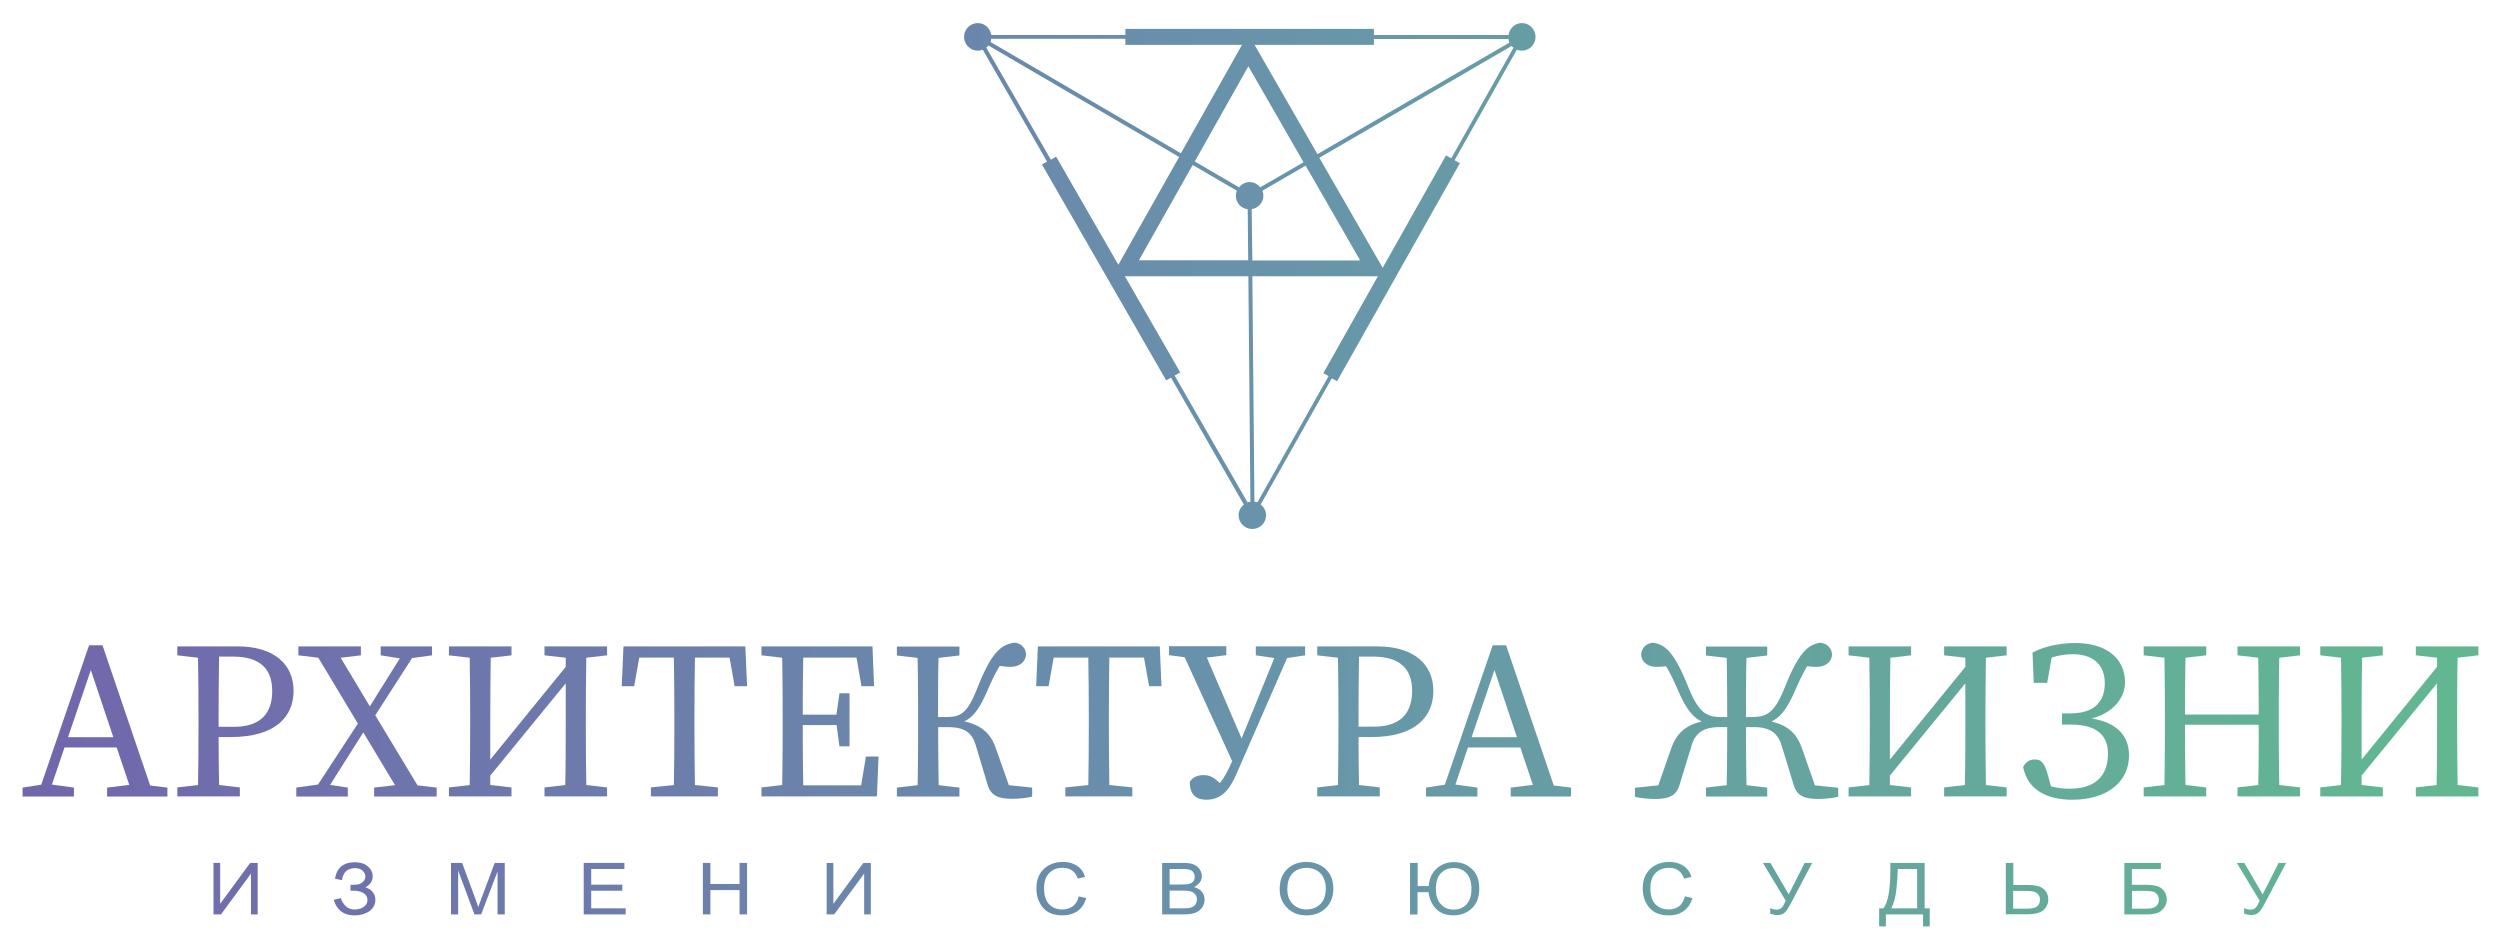 <svg width="509" height="193" fill="none" xmlns="http://www.w3.org/2000/svg"><g filter="url(#a)"><path d="M16.866 127.375h-2.729l-9.743 28.392-3.8.586v1.823H11.052v-1.823l-4.482-.619 2.566-7.554h10.62l2.566 7.619-4.515.554v1.823h12.277v-1.823l-3.508-.424-9.71-28.554ZM9.85 146.097l4.645-13.675 4.579 13.675H9.85Z" fill="url(#b)"/><path d="M44.342 127.603H32.098v1.823l4.222.489c.065 3.939.097 7.911.097 11.819v2.279c0 4.005-.032 7.944-.097 11.819l-4.222.488v1.823H44.829v-1.823l-4.222-.488c-.065-3.289-.097-6.48-.097-9.768h2.468c9.288 0 12.796-4.298 12.796-9.41 0-5.307-3.865-9.051-11.432-9.051Zm-.682 16.377h-3.15v-2.246c0-4.07.032-8.108.097-12.047h2.858c5.521 0 7.957 2.539 7.957 6.967.033 4.363-2.176 7.326-7.762 7.326Z" fill="url(#c)"/><path d="m72.403 141.636 7.502-11.656 4.06-.554v-1.823H73.507v1.823l3.898.619-6.106 9.768-5.944-9.898 4.125-.489v-1.823H56.749v1.823l4.06.489 8.054 13.414-8.12 12.405-4.417.619v1.823h10.491v-1.823l-3.605-.554 6.755-10.679 6.463 10.744-4.254.489v1.823h12.731v-1.823l-3.897-.456-8.607-14.261Z" fill="url(#d)"/><path d="M111.182 127.603h-4.32v1.823l4.32.489v1.855L95.82 150.655v-8.921c0-4.005.032-7.945.097-11.819l4.222-.489v-1.823H87.408v1.823l4.222.489c.065 3.939.098 7.911.098 11.819v2.279c0 4.005-.033 7.944-.098 11.819l-4.222.488v1.823H100.139v-1.823l-4.32-.488v-1.921l15.363-18.787v7.977c0 4.754 0 8.824-.098 12.731l-4.222.488v1.823H119.594v-1.823l-4.222-.488c-.065-3.94-.098-7.912-.098-11.819v-2.279c0-4.005.033-7.945.098-11.819l4.222-.489v-1.823h-8.412Z" fill="url(#e)"/><path d="M137.521 127.603h-14.582l-.357 8.107h2.533l1.039-5.828h7.048c.065 3.94.097 7.912.097 11.852v2.279c0 4.005-.032 7.944-.097 11.819l-4.677.488v1.823h13.641v-1.823l-4.677-.488c-.065-3.94-.097-7.88-.097-11.819v-2.279c0-4.005.032-7.977.097-11.852h7.048l1.039 5.828h2.533l-.357-8.107h-10.231Z" fill="url(#f)"/><path d="M171.331 155.897h-11.789a731.23 731.23 0 0 1-.098-12.275h6.886l.584 4.33h2.046v-10.809h-2.046l-.617 4.363h-6.853c0-3.94.033-7.815.098-11.624h10.847l1.007 5.828h2.566l-.325-8.107h-22.605v1.823l4.223.489c.065 3.939.097 7.911.097 11.819v2.279c0 4.005-.032 7.944-.097 11.819l-4.223.488v1.823h23.515l.324-8.107h-2.565l-.975 5.861Z" fill="url(#g)"/><path d="M198.775 148.408c-1.039-3.093-3.053-4.819-6.463-5.535 1.819-.846 3.053-2.474 4.645-6.088 1.006-2.312 1.753-3.842 2.598-5.21.682.098 1.429.195 2.176.195 2.176 0 3.15-1.367 3.15-2.507 0-1.139-.812-2.279-2.306-2.409-2.728.358-4.677 1.921-7.502 9.019-2.144 5.437-3.378 6.121-6.691 6.121h-1.396c0-4.33 0-8.27.097-12.047l4.255-.488v-1.824H178.606v1.824l4.223.488c.065 3.94.097 7.912.097 11.819v2.279c0 4.005-.032 7.945-.097 11.819l-4.223.489v1.823H191.338v-1.823l-4.222-.489a687.542 687.542 0 0 1-.098-11.819h1.949c3.15 0 4.872.945 5.651 3.549l2.468 8.205c.65 2.149 2.079 2.833 5.002 2.833 1.364 0 3.215-.195 4.06-.456v-1.823l-4.742-.489-2.631-7.456Z" fill="url(#h)"/><path d="M221.9 127.603h-14.583l-.357 8.107h2.533l1.039-5.828h7.048c.065 3.94.097 7.912.097 11.852v2.279c0 4.005-.032 7.944-.097 11.819l-4.677.488v1.823h13.641v-1.823l-4.677-.488c-.065-3.94-.097-7.88-.097-11.819v-2.279c0-4.005.032-7.977.097-11.852h7.048l1.039 5.828h2.533l-.357-8.107H221.9Z" fill="url(#i)"/><path d="M256.424 127.603h-4.742v1.823l3.767.554-6.658 16.377-7.08-16.475 3.963-.488v-1.824h-11.66v1.824l3.183.423 9.678 21.163c-.844 1.889-1.624 3.387-2.501 4.461-1.266-1.205-2.143-1.628-3.312-1.628-1.364 0-2.241.456-2.826 1.368 0 2.832 1.494 3.646 3.378 3.646 3.183 0 4.839-2.246 6.138-5.274l10.296-23.573 3.67-.554v-1.823h-5.294Z" fill="url(#j)"/><path d="M287.83 136.687c0-5.34-3.865-9.084-11.432-9.084h-12.212v1.823l4.222.489c.065 3.939.098 7.911.098 11.819v2.279c0 4.005-.033 7.944-.098 11.819l-4.222.488v1.823H276.917v-1.823l-4.222-.488c-.065-3.289-.097-6.48-.097-9.768h2.468c9.256.033 12.764-4.265 12.764-9.377Zm-15.232 7.293v-2.246c0-4.07.032-8.108.097-12.047h2.858c5.522 0 7.957 2.539 7.957 6.967 0 4.331-2.176 7.294-7.794 7.294h-3.118v.032Z" fill="url(#k)"/><path d="M302.64 127.375h-2.728l-9.743 28.392-3.833.586v1.823H296.794v-1.823l-4.482-.619 2.566-7.554h10.653l2.565 7.619-4.514.554v1.823h12.277v-1.823l-3.508-.424-9.711-28.554Zm-7.015 18.722 4.644-13.675 4.58 13.675h-9.224Z" fill="url(#l)"/><path d="M362.919 148.473c-.974-2.8-2.598-4.753-6.268-5.567 1.851-.879 3.183-2.572 4.742-6.121 1.007-2.28 1.721-3.81 2.566-5.145.617.098 1.266.13 1.883.13 2.176 0 3.151-1.367 3.151-2.507 0-1.139-.91-2.279-2.404-2.409-2.5.423-4.319 1.921-7.177 9.019-2.079 5.242-3.638 6.121-6.821 6.121h-1.104c0-4.395 0-8.303.097-12.047l4.223-.488v-1.824H343.335v1.824l4.222.488c.065 3.81.098 7.717.098 12.047h-1.105c-3.085 0-4.676-.814-6.82-6.121-2.858-7.131-4.677-8.628-7.178-9.019-1.494.13-2.403 1.27-2.403 2.409 0 1.14.942 2.507 3.15 2.507.617 0 1.267-.065 1.884-.13.844 1.335 1.559 2.865 2.566 5.145 1.559 3.549 2.89 5.242 4.742 6.121-3.67.814-5.294 2.767-6.269 5.567l-2.598 7.424-4.742.488v1.824c.812.26 2.696.455 4.06.455 2.923 0 4.352-.683 5.002-2.832l2.501-8.173c.811-2.604 2.63-3.614 5.586-3.614h1.624c0 4.168-.033 8.042-.098 11.819l-4.222.489v1.823H355.807v-1.823l-4.223-.489a703.875 703.875 0 0 1-.097-11.819h1.624c2.955 0 4.774 1.01 5.586 3.614l2.501 8.173c.65 2.149 2.079 2.832 5.002 2.832 1.364 0 3.215-.195 4.059-.455v-1.824l-4.741-.488-2.599-7.424Z" fill="url(#m)"/><path d="M396.145 127.603h-4.32v1.823l4.32.489v1.855l-15.363 18.885v-8.921c0-4.005.033-7.945.098-11.819l4.222-.489v-1.823H372.371v1.823l4.222.489c.065 3.939.097 7.911.097 11.819v2.279c0 4.005-.032 7.944-.097 11.819l-4.222.488v1.823H385.102v-1.823l-4.32-.488v-1.921l15.363-18.787v7.977c0 4.754 0 8.824-.098 12.731l-4.222.488v1.823H404.556v-1.823l-4.222-.488c-.065-3.94-.097-7.912-.097-11.819v-2.279c0-4.005.032-7.945.097-11.819l4.222-.489v-1.823H396.145Z" fill="url(#n)"/><path d="M421.9 142.287c4.222-1.107 6.755-4.135 6.755-7.326 0-5.144-4.06-8.042-10.133-8.042-3.41 0-6.691.814-8.704 1.954l.26 6.153h2.728l.909-5.144c1.364-.456 2.761-.684 4.352-.684 3.833 0 6.463 1.921 6.463 5.894 0 3.744-2.078 6.153-7.015 6.153h-1.689v2.279h1.787c5.716 0 7.567 2.54 7.567 5.926 0 4.656-2.728 7.131-7.795 7.131-1.039 0-2.338-.065-3.8-.489l-.584-2.084c-.65-2.311-1.137-3.386-2.729-3.386-1.006 0-1.786.489-2.37 1.498.877 4.754 4.969 6.707 10.003 6.707 7.145 0 11.562-3.679 11.562-8.986.033-3.842-2.273-6.707-7.567-7.554Z" fill="url(#o)"/><path d="M455.742 127.603h-4.19v1.823l4.222.489c.065 3.842.098 7.716.098 11.558h-15.005c0-3.907.032-7.749.097-11.558l4.222-.489v-1.823H432.455v1.823l4.222.489c.065 3.939.098 7.911.098 11.819v2.279c0 4.005-.033 7.944-.098 11.819l-4.222.488v1.823H445.186v-1.823l-4.222-.488a714.976 714.976 0 0 1-.097-12.275h15.005c0 4.558 0 8.498-.098 12.275l-4.222.488v1.823H464.284v-1.823l-4.223-.488c-.065-3.94-.097-7.912-.097-11.819v-2.279c0-4.005.032-7.945.097-11.819l4.223-.489v-1.823H455.742Z" fill="url(#p)"/><path d="m496.372 129.915 4.222-.489v-1.823H487.863v1.823l4.319.489v1.855l-15.362 18.885v-8.921c0-4.005.033-7.945.097-11.819l4.223-.489v-1.823H468.408v1.823l4.222.489c.065 3.939.098 7.911.098 11.819v2.279c0 4.005-.033 7.944-.098 11.819l-4.222.488v1.823H481.14v-1.823l-4.32-.488v-1.921l15.362-18.787v7.977c0 4.754 0 8.824-.097 12.731l-4.222.488v1.823H500.594v-1.823l-4.222-.488c-.065-3.94-.098-7.912-.098-11.819v-2.279c0-3.973 0-7.912.098-11.819Z" fill="url(#q)"/><path d="M305.866.71c-1.397 0-2.501 1.042-2.728 2.41h-27.412V1.882h-50.601V3.12h-27.314c-.195-1.368-1.331-2.41-2.728-2.41a2.796 2.796 0 0 0-2.793 2.8c0 1.53 1.267 2.8 2.793 2.8.357 0 .715-.065 1.007-.195l13.089 22.792-1.04.585 25.301 43.956.974-.554 14.843 25.852c-.65.521-1.072 1.27-1.072 2.149 0 1.563 1.266 2.8 2.793 2.8a2.796 2.796 0 0 0 2.793-2.8c0-.912-.455-1.66-1.104-2.181l14.485-25.69 1.072.586 25.008-44.378-1.072-.619 12.667-22.498c.324.13.649.195 1.006.195a2.796 2.796 0 0 0 2.793-2.8c0-1.53-1.234-2.8-2.76-2.8Zm-2.728 3.224c.032.26.065.52.162.748l-39.071 22.694-12.796-22.238h24.293V3.934h27.412Zm-53.102 34.675.097 10.386h-22.247l10.945-19.405 8.997 5.242c-.13.326-.195.684-.195 1.042 0 1.4 1.039 2.54 2.403 2.735Zm.812-.032c1.332-.228 2.371-1.335 2.371-2.703 0-.358-.065-.716-.195-1.042l8.802-5.111 11.107 19.307h-21.955l-.13-10.451Zm1.721-4.428c-.519-.652-1.266-1.075-2.143-1.075-.877 0-1.624.423-2.144 1.075l-9.029-5.275L250.166 9.5l11.237 19.536-8.834 5.111Zm-3.702-29.01-12.439 22.074-38.747-22.66c.065-.196.098-.424.13-.652h27.314v1.237h23.742Zm-52.063.553c.163-.13.293-.26.455-.424l38.811 22.694-12.374 21.945-12.666-22.01-1.072.619-13.154-22.824Zm38.357 66.779 1.137-.651-11.27-19.568h25.138l.422 45.908c-.195.033-.422.033-.584.13l-14.843-25.82Zm16.856 25.787c-.195-.065-.422-.098-.617-.13l-.422-45.877h25.56l-11.107 19.731 1.071.587-14.485 25.689Zm39.461-70.035-1.072-.586-12.893 22.889-12.894-22.4 39.136-22.76c.13.13.26.228.39.358l-12.667 22.499Z" fill="url(#r)"/><path d="M39.463 171.688h1.364v8.335l6.106-8.335h1.527v10.484h-1.364v-8.302l-6.106 8.302h-1.527v-10.484Z" fill="url(#s)"/><path d="m63.952 179.209 1.461-.358c.098.489.39 1.01.877 1.53.487.521 1.104.782 1.916.782.78 0 1.397-.195 1.884-.554.487-.358.715-.814.715-1.367 0-.586-.26-1.042-.748-1.368-.487-.325-1.169-.521-1.98-.521h-.715v-1.204c.682 0 1.234-.033 1.591-.098.358-.065.682-.26.975-.553.292-.293.454-.652.454-1.042 0-.424-.195-.814-.552-1.172-.357-.359-.91-.521-1.591-.521-.552 0-1.04.13-1.43.358-.389.228-.681.586-.876 1.009-.195.423-.26.782-.26 1.075l-1.462-.293c.358-2.214 1.69-3.354 4.028-3.354 1.136 0 2.013.293 2.663.846.65.587.974 1.238.974 1.987 0 .976-.487 1.725-1.494 2.279a2.883 2.883 0 0 1 1.462.911c.39.456.584 1.01.584 1.628 0 .912-.39 1.661-1.169 2.28-.844.553-1.851.879-3.085.879-2.176 0-3.573-1.042-4.222-3.159Z" fill="url(#t)"/><path d="M87.823 182.172v-10.484h2.274l2.728 7.424.552 1.563c.13-.391.325-.945.617-1.694l2.728-7.293h2.046v10.484h-1.461v-8.758l-3.346 8.758h-1.364l-3.313-8.921v8.921h-1.461Z" fill="url(#u)"/><path d="M114.845 182.172v-10.484h8.282v1.237h-6.756v3.191h6.333v1.237h-6.333v3.582h7.015v1.237h-8.541Z" fill="url(#v)"/><path d="M139.106 182.172v-10.484h1.526v4.298h5.944v-4.298h1.526v10.484h-1.526v-4.949h-5.944v4.949h-1.526Z" fill="url(#w)"/><path d="M164.309 171.688h1.364v8.335l6.106-8.335h1.526v10.484h-1.364v-8.302l-6.106 8.302h-1.526v-10.484Z" fill="url(#x)"/><path d="m215.624 178.493 1.527.358c-.325 1.172-.942 2.051-1.754 2.637-.877.587-1.884.88-3.086.88-1.071 0-1.948-.196-2.728-.586-.747-.391-1.364-1.01-1.851-1.889-.487-.879-.714-1.888-.714-3.028 0-1.139.227-2.116.714-2.93a4.781 4.781 0 0 1 1.949-1.824c.812-.423 1.721-.618 2.728-.618 1.104 0 2.046.26 2.858.781.812.521 1.364 1.27 1.656 2.279l-1.494.326c-.519-1.465-1.526-2.182-3.053-2.182-.779 0-1.429.131-1.981.456-.552.326-1.007.749-1.331 1.368-.325.618-.487 1.4-.487 2.344 0 1.433.324 2.507 1.006 3.223.682.717 1.559 1.075 2.696 1.075.812 0 1.526-.228 2.144-.651.584-.456 1.006-1.107 1.201-2.019Z" fill="url(#y)"/><path d="M232.61 182.172v-10.484h4.287c.877 0 1.559.098 2.079.293.52.196.942.521 1.234.944.293.424.487.912.487 1.433 0 .488-.13.912-.422 1.302-.292.391-.682.684-1.169.945.65.195 1.202.488 1.559.911.39.424.585.977.585 1.628 0 .651-.163 1.205-.52 1.661-.357.488-.812.814-1.397 1.042-.584.228-1.364.325-2.371.325h-4.352Zm1.527-6.088h2.468c.65 0 1.104-.033 1.397-.098.389-.098.682-.26.909-.488.227-.228.325-.554.325-.977 0-.391-.098-.684-.292-.944-.195-.261-.455-.424-.78-.521-.325-.098-.909-.131-1.721-.131h-2.306v3.159Zm0 4.851h2.858c.617 0 1.104-.033 1.396-.13.423-.13.747-.326.975-.619.227-.293.325-.651.325-1.074 0-.391-.098-.717-.325-1.01-.228-.26-.52-.488-.877-.586-.357-.13-.942-.195-1.721-.195h-2.631v3.614Z" fill="url(#z)"/><path d="M256.547 177.06c0-1.79.519-3.158 1.559-4.135 1.039-.976 2.338-1.432 3.897-1.432 1.007 0 1.916.228 2.761.651a4.739 4.739 0 0 1 1.981 1.856c.487.814.714 1.791.714 2.93 0 1.563-.454 2.833-1.396 3.81-1.04 1.074-2.404 1.628-4.06 1.628-1.689 0-3.053-.554-4.06-1.661-.942-1.009-1.396-2.214-1.396-3.647Zm1.559.033c0 1.302.389 2.312 1.136 2.995.747.717 1.689 1.075 2.761 1.075 1.104 0 2.046-.358 2.793-1.075.747-.716 1.137-1.79 1.137-3.19 0-.912-.195-1.693-.585-2.41-.292-.553-.747-.977-1.331-1.302a4.15 4.15 0 0 0-1.982-.489c-1.136 0-2.078.359-2.825 1.075-.747.716-1.104 1.823-1.104 3.321Z" fill="url(#A)"/><path d="M283.114 171.688h1.526v4.721h2.241c.097-1.497.65-2.67 1.591-3.549.942-.879 2.144-1.335 3.541-1.335 1.429 0 2.663.456 3.67 1.4 1.006.945 1.494 2.247 1.494 3.973 0 1.693-.488 3.06-1.462 4.004-.974.945-2.241 1.466-3.8 1.466-1.494 0-2.696-.456-3.54-1.335-.844-.879-1.364-2.019-1.526-3.386h-2.241v4.558h-1.527v-10.517h.033Zm5.229 5.307c0 1.335.324 2.345 1.006 3.093.682.749 1.527 1.107 2.599 1.107 1.104 0 1.981-.358 2.663-1.107.682-.748.974-1.79.974-3.158 0-1.335-.325-2.377-.974-3.093-.65-.749-1.527-1.107-2.631-1.107-1.104 0-1.981.358-2.663 1.107-.65.716-.974 1.758-.974 3.158Z" fill="url(#B)"/><path d="m339.041 178.493 1.526.358c-.324 1.172-.941 2.051-1.753 2.637-.845.587-1.852.88-3.053.88-1.072 0-1.949-.196-2.728-.586-.747-.391-1.365-1.01-1.852-1.889-.487-.879-.714-1.888-.714-3.028 0-1.139.227-2.116.714-2.93a4.781 4.781 0 0 1 1.949-1.824c.812-.423 1.721-.618 2.728-.618 1.104 0 2.046.26 2.858.781.812.521 1.364 1.27 1.657 2.279l-1.494.326c-.52-1.465-1.527-2.182-3.053-2.182-.78 0-1.429.131-1.981.456-.553.326-1.007.749-1.332 1.368-.325.618-.487 1.4-.487 2.344 0 1.433.325 2.507 1.007 3.223.682.717 1.558 1.075 2.695 1.075.812 0 1.527-.228 2.144-.651.552-.456.942-1.107 1.169-2.019Z" fill="url(#C)"/><path d="M354.923 171.688h1.526l3.735 6.414 3.248-6.414h1.526l-4.287 8.14c-.552 1.042-1.007 1.726-1.364 2.019-.357.293-.812.455-1.429.455-.422 0-.909-.097-1.461-.26v-1.172c.389.228.844.325 1.299.325.389 0 .682-.097.974-.325.26-.228.552-.716.877-1.498l-4.644-7.684Z" fill="url(#D)"/><path d="M380.905 171.688h6.95v9.247h1.04v3.679h-1.364v-2.442h-7.568v2.442h-1.364v-3.679h.877c.942-1.27 1.397-3.842 1.397-7.717v-1.53h.032Zm5.456 1.237h-3.994v.521c0 .879-.098 2.084-.26 3.647-.163 1.53-.52 2.833-1.04 3.842h5.262v-8.01h.032Z" fill="url(#E)"/><path d="M404.387 171.688h1.526v4.493h2.728c1.007 0 1.787.098 2.404.261a2.769 2.769 0 0 1 1.429.977 2.78 2.78 0 0 1 .552 1.693c0 .814-.292 1.53-.909 2.116-.618.619-1.722.912-3.378.912h-4.352v-10.452Zm1.494 9.312h2.76c.942 0 1.624-.13 2.046-.423.423-.293.65-.782.65-1.433 0-.423-.13-.814-.39-1.074-.26-.293-.584-.456-.974-.554-.39-.097-1.104-.13-2.079-.13h-2.013V181Z" fill="url(#F)"/><path d="M428.518 171.688h7.438v1.237h-5.911v3.224h2.728c1.007 0 1.818.097 2.403.26a2.64 2.64 0 0 1 1.429 1.01 2.78 2.78 0 0 1 .552 1.693c0 .618-.162 1.172-.519 1.66-.358.489-.78.847-1.3 1.075-.552.195-1.331.325-2.338.325h-4.482v-10.484Zm1.527 9.312h3.02c.78 0 1.397-.13 1.819-.423.422-.293.649-.749.649-1.4 0-.456-.13-.814-.357-1.107-.227-.293-.585-.489-.974-.554-.422-.097-1.105-.13-2.111-.13h-2.014V181h-.032Z" fill="url(#G)"/><path d="M451.415 171.688h1.527l3.734 6.414 3.248-6.414h1.527l-4.287 8.14c-.552 1.042-1.007 1.726-1.364 2.019-.358.293-.812.455-1.429.455-.423 0-.91-.097-1.462-.26v-1.172c.39.228.844.325 1.299.325.39 0 .682-.097.975-.325.259-.228.552-.716.876-1.498l-4.644-7.684Z" fill="url(#H)"/></g><defs><linearGradient id="r" x1="39.973" y1="52.194" x2="466.061" y2="52.194" gradientUnits="userSpaceOnUse"><stop offset=".003" stop-color="#7167AC"/><stop offset=".494" stop-color="#6893AB"/><stop offset=".998" stop-color="#62B791"/></linearGradient><linearGradient id="H" x1="1.169" y1="177.741" x2="498.083" y2="176.938" gradientUnits="userSpaceOnUse"><stop offset=".003" stop-color="#7167AC"/><stop offset=".494" stop-color="#6893AB"/><stop offset=".998" stop-color="#62B791"/></linearGradient><linearGradient id="c" x1="3.458" y1="142.896" x2="494.741" y2="142.896" gradientUnits="userSpaceOnUse"><stop offset=".003" stop-color="#7167AC"/><stop offset=".494" stop-color="#6893AB"/><stop offset=".998" stop-color="#62B791"/></linearGradient><linearGradient id="d" x1="3.458" y1="142.896" x2="494.741" y2="142.896" gradientUnits="userSpaceOnUse"><stop offset=".003" stop-color="#7167AC"/><stop offset=".494" stop-color="#6893AB"/><stop offset=".998" stop-color="#62B791"/></linearGradient><linearGradient id="e" x1="3.458" y1="142.896" x2="494.741" y2="142.896" gradientUnits="userSpaceOnUse"><stop offset=".003" stop-color="#7167AC"/><stop offset=".494" stop-color="#6893AB"/><stop offset=".998" stop-color="#62B791"/></linearGradient><linearGradient id="f" x1="3.458" y1="142.896" x2="494.741" y2="142.896" gradientUnits="userSpaceOnUse"><stop offset=".003" stop-color="#7167AC"/><stop offset=".494" stop-color="#6893AB"/><stop offset=".998" stop-color="#62B791"/></linearGradient><linearGradient id="g" x1="3.458" y1="142.896" x2="494.741" y2="142.896" gradientUnits="userSpaceOnUse"><stop offset=".003" stop-color="#7167AC"/><stop offset=".494" stop-color="#6893AB"/><stop offset=".998" stop-color="#62B791"/></linearGradient><linearGradient id="h" x1="3.458" y1="142.737" x2="494.741" y2="142.737" gradientUnits="userSpaceOnUse"><stop offset=".003" stop-color="#7167AC"/><stop offset=".494" stop-color="#6893AB"/><stop offset=".998" stop-color="#62B791"/></linearGradient><linearGradient id="i" x1="3.458" y1="142.896" x2="494.741" y2="142.896" gradientUnits="userSpaceOnUse"><stop offset=".003" stop-color="#7167AC"/><stop offset=".494" stop-color="#6893AB"/><stop offset=".998" stop-color="#62B791"/></linearGradient><linearGradient id="j" x1="3.458" y1="143.238" x2="494.741" y2="143.238" gradientUnits="userSpaceOnUse"><stop offset=".003" stop-color="#7167AC"/><stop offset=".494" stop-color="#6893AB"/><stop offset=".998" stop-color="#62B791"/></linearGradient><linearGradient id="k" x1="3.458" y1="142.896" x2="494.741" y2="142.896" gradientUnits="userSpaceOnUse"><stop offset=".003" stop-color="#7167AC"/><stop offset=".494" stop-color="#6893AB"/><stop offset=".998" stop-color="#62B791"/></linearGradient><linearGradient id="l" x1="3.458" y1="142.782" x2="494.741" y2="142.782" gradientUnits="userSpaceOnUse"><stop offset=".003" stop-color="#7167AC"/><stop offset=".494" stop-color="#6893AB"/><stop offset=".998" stop-color="#62B791"/></linearGradient><linearGradient id="m" x1="3.458" y1="142.737" x2="494.741" y2="142.737" gradientUnits="userSpaceOnUse"><stop offset=".003" stop-color="#7167AC"/><stop offset=".494" stop-color="#6893AB"/><stop offset=".998" stop-color="#62B791"/></linearGradient><linearGradient id="n" x1="3.458" y1="142.896" x2="494.741" y2="142.896" gradientUnits="userSpaceOnUse"><stop offset=".003" stop-color="#7167AC"/><stop offset=".494" stop-color="#6893AB"/><stop offset=".998" stop-color="#62B791"/></linearGradient><linearGradient id="o" x1="3.458" y1="142.896" x2="494.741" y2="142.896" gradientUnits="userSpaceOnUse"><stop offset=".003" stop-color="#7167AC"/><stop offset=".494" stop-color="#6893AB"/><stop offset=".998" stop-color="#62B791"/></linearGradient><linearGradient id="p" x1="3.458" y1="142.896" x2="494.741" y2="142.896" gradientUnits="userSpaceOnUse"><stop offset=".003" stop-color="#7167AC"/><stop offset=".494" stop-color="#6893AB"/><stop offset=".998" stop-color="#62B791"/></linearGradient><linearGradient id="q" x1="3.458" y1="142.896" x2="494.741" y2="142.896" gradientUnits="userSpaceOnUse"><stop offset=".003" stop-color="#7167AC"/><stop offset=".494" stop-color="#6893AB"/><stop offset=".998" stop-color="#62B791"/></linearGradient><linearGradient id="b" x1="3.458" y1="142.782" x2="494.741" y2="142.782" gradientUnits="userSpaceOnUse"><stop offset=".003" stop-color="#7167AC"/><stop offset=".495" stop-color="#6893AB"/><stop offset="1" stop-color="#62B791"/></linearGradient><linearGradient id="s" x1="1.168" y1="177.005" x2="498.082" y2="176.203" gradientUnits="userSpaceOnUse"><stop offset=".003" stop-color="#7167AC"/><stop offset=".494" stop-color="#6893AB"/><stop offset=".998" stop-color="#62B791"/></linearGradient><linearGradient id="t" x1="1.168" y1="177.041" x2="498.082" y2="176.238" gradientUnits="userSpaceOnUse"><stop offset=".003" stop-color="#7167AC"/><stop offset=".494" stop-color="#6893AB"/><stop offset=".998" stop-color="#62B791"/></linearGradient><linearGradient id="u" x1="1.168" y1="177.085" x2="498.083" y2="176.283" gradientUnits="userSpaceOnUse"><stop offset=".003" stop-color="#7167AC"/><stop offset=".494" stop-color="#6893AB"/><stop offset=".998" stop-color="#62B791"/></linearGradient><linearGradient id="v" x1="1.168" y1="177.127" x2="498.083" y2="176.325" gradientUnits="userSpaceOnUse"><stop offset=".003" stop-color="#7167AC"/><stop offset=".494" stop-color="#6893AB"/><stop offset=".998" stop-color="#62B791"/></linearGradient><linearGradient id="w" x1="1.168" y1="177.167" x2="498.083" y2="176.364" gradientUnits="userSpaceOnUse"><stop offset=".003" stop-color="#7167AC"/><stop offset=".494" stop-color="#6893AB"/><stop offset=".998" stop-color="#62B791"/></linearGradient><linearGradient id="x" x1="1.168" y1="177.208" x2="498.083" y2="176.405" gradientUnits="userSpaceOnUse"><stop offset=".003" stop-color="#7167AC"/><stop offset=".494" stop-color="#6893AB"/><stop offset=".998" stop-color="#62B791"/></linearGradient><linearGradient id="y" x1="1.168" y1="177.275" x2="498.083" y2="176.472" gradientUnits="userSpaceOnUse"><stop offset=".003" stop-color="#7167AC"/><stop offset=".494" stop-color="#6893AB"/><stop offset=".998" stop-color="#62B791"/></linearGradient><linearGradient id="z" x1="1.168" y1="177.315" x2="498.083" y2="176.513" gradientUnits="userSpaceOnUse"><stop offset=".003" stop-color="#7167AC"/><stop offset=".494" stop-color="#6893AB"/><stop offset=".998" stop-color="#62B791"/></linearGradient><linearGradient id="A" x1="1.168" y1="177.355" x2="498.083" y2="176.553" gradientUnits="userSpaceOnUse"><stop offset=".003" stop-color="#7167AC"/><stop offset=".494" stop-color="#6893AB"/><stop offset=".998" stop-color="#62B791"/></linearGradient><linearGradient id="B" x1="1.168" y1="177.404" x2="498.083" y2="176.601" gradientUnits="userSpaceOnUse"><stop offset=".003" stop-color="#7167AC"/><stop offset=".494" stop-color="#6893AB"/><stop offset=".998" stop-color="#62B791"/></linearGradient><linearGradient id="C" x1="1.169" y1="177.475" x2="498.083" y2="176.672" gradientUnits="userSpaceOnUse"><stop offset=".003" stop-color="#7167AC"/><stop offset=".494" stop-color="#6893AB"/><stop offset=".998" stop-color="#62B791"/></linearGradient><linearGradient id="D" x1="1.169" y1="177.584" x2="498.083" y2="176.782" gradientUnits="userSpaceOnUse"><stop offset=".003" stop-color="#7167AC"/><stop offset=".494" stop-color="#6893AB"/><stop offset=".998" stop-color="#62B791"/></linearGradient><linearGradient id="E" x1="1.171" y1="178.782" x2="498.085" y2="177.979" gradientUnits="userSpaceOnUse"><stop offset=".003" stop-color="#7167AC"/><stop offset=".494" stop-color="#6893AB"/><stop offset=".998" stop-color="#62B791"/></linearGradient><linearGradient id="F" x1="1.168" y1="177.594" x2="498.083" y2="176.791" gradientUnits="userSpaceOnUse"><stop offset=".003" stop-color="#7167AC"/><stop offset=".494" stop-color="#6893AB"/><stop offset=".998" stop-color="#62B791"/></linearGradient><linearGradient id="G" x1="1.168" y1="177.633" x2="498.083" y2="176.831" gradientUnits="userSpaceOnUse"><stop offset=".003" stop-color="#7167AC"/><stop offset=".494" stop-color="#6893AB"/><stop offset=".998" stop-color="#62B791"/></linearGradient><filter id="a" x=".594" y=".71" width="508" height="191.904" filterUnits="userSpaceOnUse" color-interpolation-filters="sRGB"><feFlood flood-opacity="0" result="BackgroundImageFix"/><feColorMatrix in="SourceAlpha" values="0 0 0 0 0 0 0 0 0 0 0 0 0 0 0 0 0 0 127 0" result="hardAlpha"/><feOffset dx="4" dy="4"/><feGaussianBlur stdDeviation="2"/><feComposite in2="hardAlpha" operator="out"/><feColorMatrix values="0 0 0 0 0 0 0 0 0 0 0 0 0 0 0 0 0 0 0.5 0"/><feBlend in2="BackgroundImageFix" result="effect1_dropShadow_1_37"/><feBlend in="SourceGraphic" in2="effect1_dropShadow_1_37" result="shape"/></filter></defs></svg>